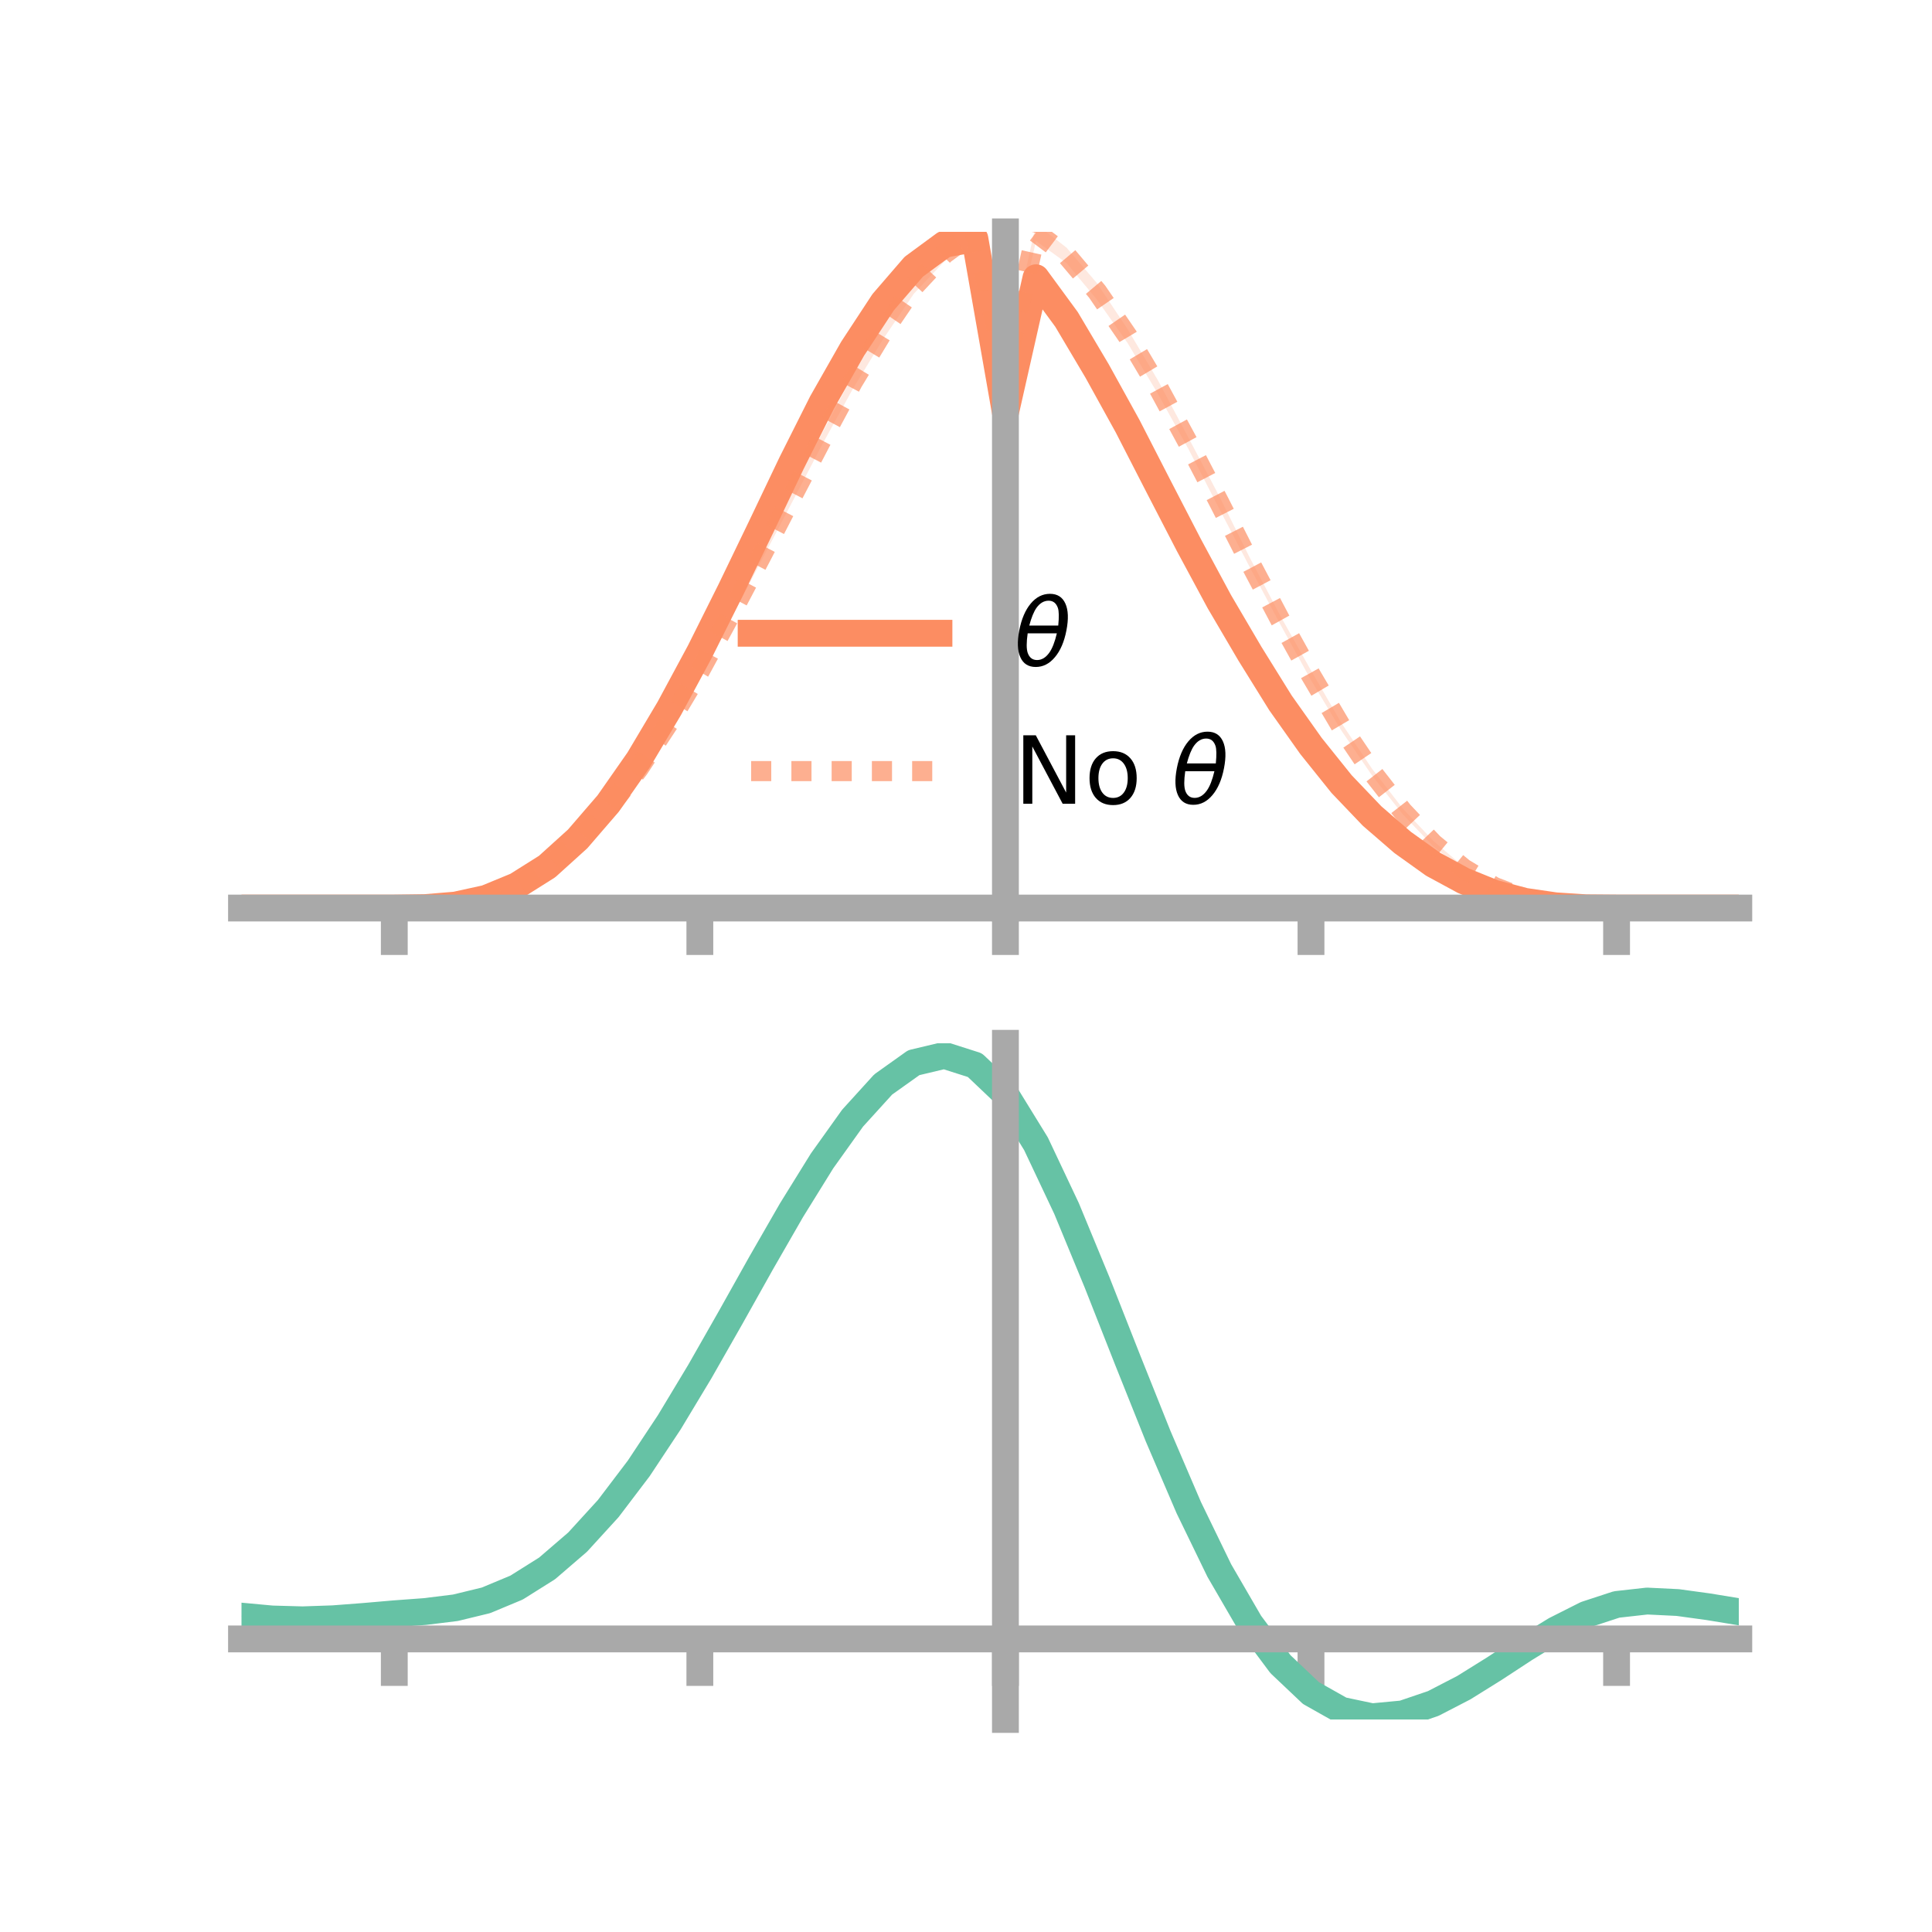 <?xml version="1.0" encoding="utf-8" standalone="no"?>
<!DOCTYPE svg PUBLIC "-//W3C//DTD SVG 1.1//EN"
  "http://www.w3.org/Graphics/SVG/1.1/DTD/svg11.dtd">
<!-- Created with matplotlib (https://matplotlib.org/) -->
<svg height="144pt" version="1.1" viewBox="0 0 144 144" width="144pt" xmlns="http://www.w3.org/2000/svg" xmlns:xlink="http://www.w3.org/1999/xlink">
 <defs>
  <style type="text/css">*{stroke-linecap:butt;stroke-linejoin:round;}</style>
 </defs>
 <g id="figure_1">
  <g id="patch_1">
   <path d="M 0 144 
L 144 144 
L 144 0 
L 0 0 
z
" style="fill:none;"/>
  </g>
  <g id="axes_1">
   <g id="patch_2">
    <path d="M 18 67.68 
L 129.6 67.68 
L 129.6 17.28 
L 18 17.28 
z
" style="fill:none;"/>
   </g>
   <g id="PolyCollection_1">
    <path clip-path="url(#p9b433be900)" d="M 18 67.68 
L 18 67.68 
L 20.278 67.68 
L 22.555 67.68 
L 24.833 67.68 
L 27.11 67.68 
L 29.388 67.68 
L 31.665 67.639 
L 33.943 67.431 
L 36.22 66.907 
L 38.498 65.927 
L 40.776 64.462 
L 43.053 62.383 
L 45.331 59.662 
L 47.608 56.367 
L 49.886 52.421 
L 52.163 48.205 
L 54.441 43.683 
L 56.718 38.87 
L 58.996 34.04 
L 61.273 29.487 
L 63.551 25.47 
L 65.829 21.982 
L 68.106 19.333 
L 70.384 17.635 
L 72.661 17.28 
L 74.939 30.304 
L 77.216 20.161 
L 79.494 23.288 
L 81.771 27.153 
L 84.049 31.382 
L 86.327 35.829 
L 88.604 40.277 
L 90.882 44.452 
L 93.159 48.383 
L 95.437 52.077 
L 97.714 55.368 
L 99.992 58.234 
L 102.269 60.606 
L 104.547 62.628 
L 106.824 64.266 
L 109.102 65.552 
L 111.38 66.506 
L 113.657 67.133 
L 115.935 67.484 
L 118.212 67.654 
L 120.49 67.68 
L 122.767 67.68 
L 125.045 67.68 
L 127.322 67.68 
L 129.6 67.68 
L 129.6 67.68 
L 129.6 67.68 
L 127.322 67.68 
L 125.045 67.68 
L 122.767 67.68 
L 120.49 67.68 
L 118.212 67.671 
L 115.935 67.542 
L 113.657 67.229 
L 111.38 66.653 
L 109.102 65.758 
L 106.824 64.576 
L 104.547 62.956 
L 102.269 61.04 
L 99.992 58.644 
L 97.714 55.833 
L 95.437 52.693 
L 93.159 49.052 
L 90.882 45.23 
L 88.604 40.945 
L 86.327 36.59 
L 84.049 32.16 
L 81.771 28.142 
L 79.494 24.331 
L 77.216 21.242 
L 74.939 31.232 
L 72.661 18.291 
L 70.384 18.778 
L 68.106 20.434 
L 65.829 23.061 
L 63.551 26.511 
L 61.273 30.502 
L 58.996 35.01 
L 56.718 39.73 
L 54.441 44.348 
L 52.163 48.943 
L 49.886 53.179 
L 47.608 56.897 
L 45.331 60.115 
L 43.053 62.678 
L 40.776 64.716 
L 38.498 66.118 
L 36.22 67.017 
L 33.943 67.489 
L 31.665 67.658 
L 29.388 67.68 
L 27.11 67.68 
L 24.833 67.68 
L 22.555 67.68 
L 20.278 67.68 
L 18 67.68 
z
" style="fill:#fc8d62;fill-opacity:0.2;"/>
   </g>
   <g id="PolyCollection_2">
    <path clip-path="url(#p9b433be900)" d="M 18 67.68 
L 18 67.68 
L 20.278 67.68 
L 22.555 67.68 
L 24.833 67.68 
L 27.11 67.68 
L 29.388 67.68 
L 31.665 67.639 
L 33.943 67.409 
L 36.22 66.877 
L 38.498 65.908 
L 40.776 64.498 
L 43.053 62.543 
L 45.331 60.06 
L 47.608 57.065 
L 49.886 53.532 
L 52.163 49.712 
L 54.441 45.445 
L 56.718 41.132 
L 58.996 36.655 
L 61.273 32.293 
L 63.551 27.961 
L 65.829 24.159 
L 68.106 20.846 
L 70.384 18.382 
L 72.661 16.655 
L 74.939 27.005 
L 77.216 16.691 
L 79.494 18.458 
L 81.771 21.117 
L 84.049 24.534 
L 86.327 28.384 
L 88.604 32.669 
L 90.882 36.995 
L 93.159 41.579 
L 95.437 45.916 
L 97.714 49.968 
L 99.992 53.905 
L 102.269 57.306 
L 104.547 60.253 
L 106.824 62.668 
L 109.102 64.616 
L 111.38 66.029 
L 113.657 66.934 
L 115.935 67.455 
L 118.212 67.645 
L 120.49 67.68 
L 122.767 67.68 
L 125.045 67.68 
L 127.322 67.68 
L 129.6 67.68 
L 129.6 67.68 
L 129.6 67.68 
L 127.322 67.68 
L 125.045 67.68 
L 122.767 67.68 
L 120.49 67.68 
L 118.212 67.667 
L 115.935 67.505 
L 113.657 67.046 
L 111.38 66.19 
L 109.102 64.867 
L 106.824 63.078 
L 104.547 60.688 
L 102.269 57.809 
L 99.992 54.473 
L 97.714 50.696 
L 95.437 46.554 
L 93.159 42.291 
L 90.882 37.933 
L 88.604 33.512 
L 86.327 29.397 
L 84.049 25.576 
L 81.771 22.347 
L 79.494 19.608 
L 77.216 17.96 
L 74.939 28.096 
L 72.661 17.874 
L 70.384 19.485 
L 68.106 21.901 
L 65.829 25.268 
L 63.551 29.009 
L 61.273 33.152 
L 58.996 37.515 
L 56.718 41.855 
L 54.441 46.186 
L 52.163 50.292 
L 49.886 54.101 
L 47.608 57.505 
L 45.331 60.421 
L 43.053 62.81 
L 40.776 64.711 
L 38.498 66.092 
L 36.22 66.975 
L 33.943 67.463 
L 31.665 67.659 
L 29.388 67.68 
L 27.11 67.68 
L 24.833 67.68 
L 22.555 67.68 
L 20.278 67.68 
L 18 67.68 
z
" style="fill:#fc8d62;fill-opacity:0.2;"/>
   </g>
   <g id="matplotlib.axis_1">
    <g id="xtick_1">
     <g id="line2d_1">
      <defs>
       <path d="M 0 0 
L 0 3.5 
" id="m2414b74e08" style="stroke:#a9a9a9;stroke-width:2;"/>
      </defs>
      <g>
       <use style="fill:#a9a9a9;stroke:#a9a9a9;stroke-width:2;" x="29.388" xlink:href="#m2414b74e08" y="67.68"/>
      </g>
     </g>
    </g>
    <g id="xtick_2">
     <g id="line2d_2">
      <g>
       <use style="fill:#a9a9a9;stroke:#a9a9a9;stroke-width:2;" x="52.163" xlink:href="#m2414b74e08" y="67.68"/>
      </g>
     </g>
    </g>
    <g id="xtick_3">
     <g id="line2d_3">
      <g>
       <use style="fill:#a9a9a9;stroke:#a9a9a9;stroke-width:2;" x="74.939" xlink:href="#m2414b74e08" y="67.68"/>
      </g>
     </g>
    </g>
    <g id="xtick_4">
     <g id="line2d_4">
      <g>
       <use style="fill:#a9a9a9;stroke:#a9a9a9;stroke-width:2;" x="97.714" xlink:href="#m2414b74e08" y="67.68"/>
      </g>
     </g>
    </g>
    <g id="xtick_5">
     <g id="line2d_5">
      <g>
       <use style="fill:#a9a9a9;stroke:#a9a9a9;stroke-width:2;" x="120.49" xlink:href="#m2414b74e08" y="67.68"/>
      </g>
     </g>
    </g>
   </g>
   <g id="matplotlib.axis_2"/>
   <g id="line2d_6">
    <path clip-path="url(#p9b433be900)" d="M 18 67.68 
L 20.278 67.68 
L 22.555 67.68 
L 24.833 67.68 
L 27.11 67.68 
L 29.388 67.68 
L 31.665 67.649 
L 33.943 67.46 
L 36.22 66.962 
L 38.498 66.023 
L 40.776 64.589 
L 43.053 62.53 
L 45.331 59.889 
L 47.608 56.632 
L 49.886 52.8 
L 52.163 48.574 
L 54.441 44.015 
L 56.718 39.3 
L 58.996 34.525 
L 61.273 29.995 
L 63.551 25.99 
L 65.829 22.521 
L 68.106 19.883 
L 70.384 18.207 
L 72.661 17.785 
L 74.939 30.768 
L 77.216 20.702 
L 79.494 23.809 
L 81.771 27.648 
L 84.049 31.771 
L 86.327 36.209 
L 88.604 40.611 
L 90.882 44.841 
L 93.159 48.718 
L 95.437 52.385 
L 97.714 55.6 
L 99.992 58.439 
L 102.269 60.823 
L 104.547 62.792 
L 106.824 64.421 
L 109.102 65.655 
L 111.38 66.579 
L 113.657 67.181 
L 115.935 67.513 
L 118.212 67.662 
L 120.49 67.68 
L 122.767 67.68 
L 125.045 67.68 
L 127.322 67.68 
L 129.6 67.68 
" style="fill:none;stroke:#fc8d62;stroke-linecap:square;stroke-width:2;"/>
   </g>
   <g id="line2d_7">
    <path clip-path="url(#p9b433be900)" d="M 18 67.68 
L 20.278 67.68 
L 22.555 67.68 
L 24.833 67.68 
L 27.11 67.68 
L 29.388 67.68 
L 31.665 67.649 
L 33.943 67.436 
L 36.22 66.926 
L 38.498 66 
L 40.776 64.604 
L 43.053 62.677 
L 45.331 60.241 
L 47.608 57.285 
L 49.886 53.817 
L 52.163 50.002 
L 54.441 45.815 
L 56.718 41.494 
L 58.996 37.085 
L 61.273 32.722 
L 63.551 28.485 
L 65.829 24.714 
L 68.106 21.373 
L 70.384 18.933 
L 72.661 17.265 
L 74.939 27.551 
L 77.216 17.325 
L 79.494 19.033 
L 81.771 21.732 
L 84.049 25.055 
L 86.327 28.891 
L 88.604 33.091 
L 90.882 37.464 
L 93.159 41.935 
L 95.437 46.235 
L 97.714 50.332 
L 99.992 54.189 
L 102.269 57.558 
L 104.547 60.47 
L 106.824 62.873 
L 109.102 64.742 
L 111.38 66.11 
L 113.657 66.99 
L 115.935 67.48 
L 118.212 67.656 
L 120.49 67.68 
L 122.767 67.68 
L 125.045 67.68 
L 127.322 67.68 
L 129.6 67.68 
" style="fill:none;stroke:#fc8d62;stroke-dasharray:1.5,1.5;stroke-dashoffset:0;stroke-opacity:0.7;stroke-width:1.5;"/>
   </g>
   <g id="patch_3">
    <path d="M 74.939 67.68 
L 74.939 17.28 
" style="fill:none;stroke:#a9a9a9;stroke-linecap:square;stroke-linejoin:miter;stroke-width:2;"/>
   </g>
   <g id="patch_4">
    <path d="M 129.6 67.68 
L 129.6 17.28 
" style="fill:none;"/>
   </g>
   <g id="patch_5">
    <path d="M 18 67.68 
L 129.6 67.68 
" style="fill:none;stroke:#a9a9a9;stroke-linecap:square;stroke-linejoin:miter;stroke-width:2;"/>
   </g>
   <g id="patch_6">
    <path d="M 18 17.28 
L 129.6 17.28 
" style="fill:none;"/>
   </g>
   <g id="legend_1">
    <g id="line2d_8">
     <path d="M 55.985 47.2 
L 69.985 47.2 
" style="fill:none;stroke:#fc8d62;stroke-linecap:square;stroke-width:2;"/>
    </g>
    <g id="line2d_9"/>
    <g id="text_1">
     <!-- $\theta$ -->
     <g transform="translate(75.585 49.65)scale(0.07 -0.07)">
      <defs>
       <path d="M 45.516 34.672 
L 14.453 34.672 
Q 12.359 20.062 14.5 13.875 
Q 17.188 6.25 24.469 6.25 
Q 31.781 6.25 37.359 13.922 
Q 42.234 20.656 45.516 34.672 
z
M 47.016 42.969 
Q 48.344 56.844 46.625 61.719 
Q 43.953 69.438 36.766 69.438 
Q 29.297 69.438 23.828 61.812 
Q 19.531 55.672 16.156 42.969 
z
M 38.188 76.766 
Q 49.906 76.766 54.594 66.406 
Q 59.281 56.109 55.719 37.844 
Q 52.203 19.625 43.453 9.281 
Q 34.766 -1.125 23.047 -1.125 
Q 11.281 -1.125 6.641 9.281 
Q 2 19.625 5.516 37.844 
Q 9.078 56.109 17.719 66.406 
Q 26.422 76.766 38.188 76.766 
z
" id="DejaVuSans-Oblique-952"/>
      </defs>
      <use transform="translate(0 0.234)" xlink:href="#DejaVuSans-Oblique-952"/>
     </g>
    </g>
    <g id="line2d_10">
     <path d="M 55.985 57.474 
L 69.985 57.474 
" style="fill:none;stroke:#fc8d62;stroke-dasharray:1.5,1.5;stroke-dashoffset:0;stroke-opacity:0.7;stroke-width:1.5;"/>
    </g>
    <g id="line2d_11"/>
    <g id="text_2">
     <!-- No $\theta$ -->
     <g transform="translate(75.585 59.924)scale(0.07 -0.07)">
      <defs>
       <path d="M 9.812 72.906 
L 23.094 72.906 
L 55.422 11.922 
L 55.422 72.906 
L 64.984 72.906 
L 64.984 0 
L 51.703 0 
L 19.391 60.984 
L 19.391 0 
L 9.812 0 
z
" id="DejaVuSans-78"/>
       <path d="M 30.609 48.391 
Q 23.391 48.391 19.188 42.75 
Q 14.984 37.109 14.984 27.297 
Q 14.984 17.484 19.156 11.844 
Q 23.344 6.203 30.609 6.203 
Q 37.797 6.203 41.984 11.859 
Q 46.188 17.531 46.188 27.297 
Q 46.188 37.016 41.984 42.703 
Q 37.797 48.391 30.609 48.391 
z
M 30.609 56 
Q 42.328 56 49.016 48.375 
Q 55.719 40.766 55.719 27.297 
Q 55.719 13.875 49.016 6.219 
Q 42.328 -1.422 30.609 -1.422 
Q 18.844 -1.422 12.172 6.219 
Q 5.516 13.875 5.516 27.297 
Q 5.516 40.766 12.172 48.375 
Q 18.844 56 30.609 56 
z
" id="DejaVuSans-111"/>
       <path id="DejaVuSans-32"/>
      </defs>
      <use transform="translate(0 0.234)" xlink:href="#DejaVuSans-78"/>
      <use transform="translate(74.805 0.234)" xlink:href="#DejaVuSans-111"/>
      <use transform="translate(135.986 0.234)" xlink:href="#DejaVuSans-32"/>
      <use transform="translate(167.773 0.234)" xlink:href="#DejaVuSans-Oblique-952"/>
     </g>
    </g>
   </g>
  </g>
  <g id="axes_2">
   <g id="patch_7">
    <path d="M 18 128.16 
L 129.6 128.16 
L 129.6 77.76 
L 18 77.76 
z
" style="fill:none;"/>
   </g>
   <g id="PolyCollection_3">
    <path clip-path="url(#p8ad7f6fe46)" d="M 18 120.497 
L 18 120.419 
L 20.278 120.639 
L 22.555 120.703 
L 24.833 120.618 
L 27.11 120.434 
L 29.388 120.23 
L 31.665 120.056 
L 33.943 119.771 
L 36.22 119.212 
L 38.498 118.253 
L 40.776 116.802 
L 43.053 114.808 
L 45.331 112.261 
L 47.608 109.195 
L 49.886 105.677 
L 52.163 101.809 
L 54.441 97.72 
L 56.718 93.564 
L 58.996 89.517 
L 61.273 85.767 
L 63.551 82.515 
L 65.829 79.962 
L 68.106 78.311 
L 70.384 77.76 
L 72.661 78.498 
L 74.939 80.695 
L 77.216 84.441 
L 79.494 89.334 
L 81.771 94.923 
L 84.049 100.791 
L 86.327 106.571 
L 88.604 111.961 
L 90.882 116.728 
L 93.159 120.708 
L 95.437 123.802 
L 97.714 125.98 
L 99.992 127.272 
L 102.269 127.756 
L 104.547 127.546 
L 106.824 126.783 
L 109.102 125.623 
L 111.38 124.227 
L 113.657 122.761 
L 115.935 121.383 
L 118.212 120.247 
L 120.49 119.504 
L 122.767 119.252 
L 125.045 119.37 
L 127.322 119.692 
L 129.6 120.079 
L 129.6 120.182 
L 129.6 120.182 
L 127.322 119.821 
L 125.045 119.518 
L 122.767 119.413 
L 120.49 119.671 
L 118.212 120.422 
L 115.935 121.583 
L 113.657 123.002 
L 111.38 124.518 
L 109.102 125.959 
L 106.824 127.155 
L 104.547 127.94 
L 102.269 128.16 
L 99.992 127.683 
L 97.714 126.408 
L 95.437 124.273 
L 93.159 121.259 
L 90.882 117.398 
L 88.604 112.778 
L 86.327 107.553 
L 84.049 101.946 
L 81.771 96.248 
L 79.494 90.815 
L 77.216 86.056 
L 74.939 82.413 
L 72.661 80.282 
L 70.384 79.568 
L 68.106 80.103 
L 65.829 81.697 
L 63.551 84.156 
L 61.273 87.283 
L 58.996 90.881 
L 56.718 94.758 
L 54.441 98.733 
L 52.163 102.641 
L 49.886 106.336 
L 47.608 109.696 
L 45.331 112.629 
L 43.053 115.072 
L 40.776 116.998 
L 38.498 118.41 
L 36.22 119.35 
L 33.943 119.898 
L 31.665 120.174 
L 29.388 120.337 
L 27.11 120.525 
L 24.833 120.691 
L 22.555 120.761 
L 20.278 120.698 
L 18 120.497 
z
" style="fill:#66c2a5;fill-opacity:0.2;"/>
   </g>
   <g id="matplotlib.axis_3">
    <g id="xtick_6">
     <g id="line2d_12">
      <g>
       <use style="fill:#a9a9a9;stroke:#a9a9a9;stroke-width:2;" x="29.388" xlink:href="#m2414b74e08" y="122.156"/>
      </g>
     </g>
    </g>
    <g id="xtick_7">
     <g id="line2d_13">
      <g>
       <use style="fill:#a9a9a9;stroke:#a9a9a9;stroke-width:2;" x="52.163" xlink:href="#m2414b74e08" y="122.156"/>
      </g>
     </g>
    </g>
    <g id="xtick_8">
     <g id="line2d_14">
      <g>
       <use style="fill:#a9a9a9;stroke:#a9a9a9;stroke-width:2;" x="74.939" xlink:href="#m2414b74e08" y="122.156"/>
      </g>
     </g>
    </g>
    <g id="xtick_9">
     <g id="line2d_15">
      <g>
       <use style="fill:#a9a9a9;stroke:#a9a9a9;stroke-width:2;" x="97.714" xlink:href="#m2414b74e08" y="122.156"/>
      </g>
     </g>
    </g>
    <g id="xtick_10">
     <g id="line2d_16">
      <g>
       <use style="fill:#a9a9a9;stroke:#a9a9a9;stroke-width:2;" x="120.49" xlink:href="#m2414b74e08" y="122.156"/>
      </g>
     </g>
    </g>
   </g>
   <g id="matplotlib.axis_4"/>
   <g id="line2d_17">
    <path clip-path="url(#p8ad7f6fe46)" d="M 18 120.458 
L 20.278 120.669 
L 22.555 120.732 
L 24.833 120.654 
L 27.11 120.48 
L 29.388 120.283 
L 31.665 120.115 
L 33.943 119.834 
L 36.22 119.281 
L 38.498 118.331 
L 40.776 116.9 
L 43.053 114.94 
L 45.331 112.445 
L 47.608 109.446 
L 49.886 106.007 
L 52.163 102.225 
L 54.441 98.226 
L 56.718 94.161 
L 58.996 90.199 
L 61.273 86.525 
L 63.551 83.336 
L 65.829 80.829 
L 68.106 79.207 
L 70.384 78.664 
L 72.661 79.39 
L 74.939 81.554 
L 77.216 85.249 
L 79.494 90.074 
L 81.771 95.586 
L 84.049 101.368 
L 86.327 107.062 
L 88.604 112.37 
L 90.882 117.063 
L 93.159 120.983 
L 95.437 124.037 
L 97.714 126.194 
L 99.992 127.478 
L 102.269 127.958 
L 104.547 127.743 
L 106.824 126.969 
L 109.102 125.791 
L 111.38 124.372 
L 113.657 122.881 
L 115.935 121.483 
L 118.212 120.335 
L 120.49 119.588 
L 122.767 119.333 
L 125.045 119.444 
L 127.322 119.757 
L 129.6 120.13 
" style="fill:none;stroke:#66c2a5;stroke-linecap:square;stroke-width:2;"/>
   </g>
   <g id="patch_8">
    <path d="M 74.939 128.16 
L 74.939 77.76 
" style="fill:none;stroke:#a9a9a9;stroke-linecap:square;stroke-linejoin:miter;stroke-width:2;"/>
   </g>
   <g id="patch_9">
    <path d="M 129.6 128.16 
L 129.6 77.76 
" style="fill:none;"/>
   </g>
   <g id="patch_10">
    <path d="M 18 122.156 
L 129.6 122.156 
" style="fill:none;stroke:#a9a9a9;stroke-linecap:square;stroke-linejoin:miter;stroke-width:2;"/>
   </g>
   <g id="patch_11">
    <path d="M 18 77.76 
L 129.6 77.76 
" style="fill:none;"/>
   </g>
  </g>
 </g>
 <defs>
  <clipPath id="p9b433be900">
   <rect height="50.4" width="111.6" x="18" y="17.28"/>
  </clipPath>
  <clipPath id="p8ad7f6fe46">
   <rect height="50.4" width="111.6" x="18" y="77.76"/>
  </clipPath>
 </defs>
</svg>
